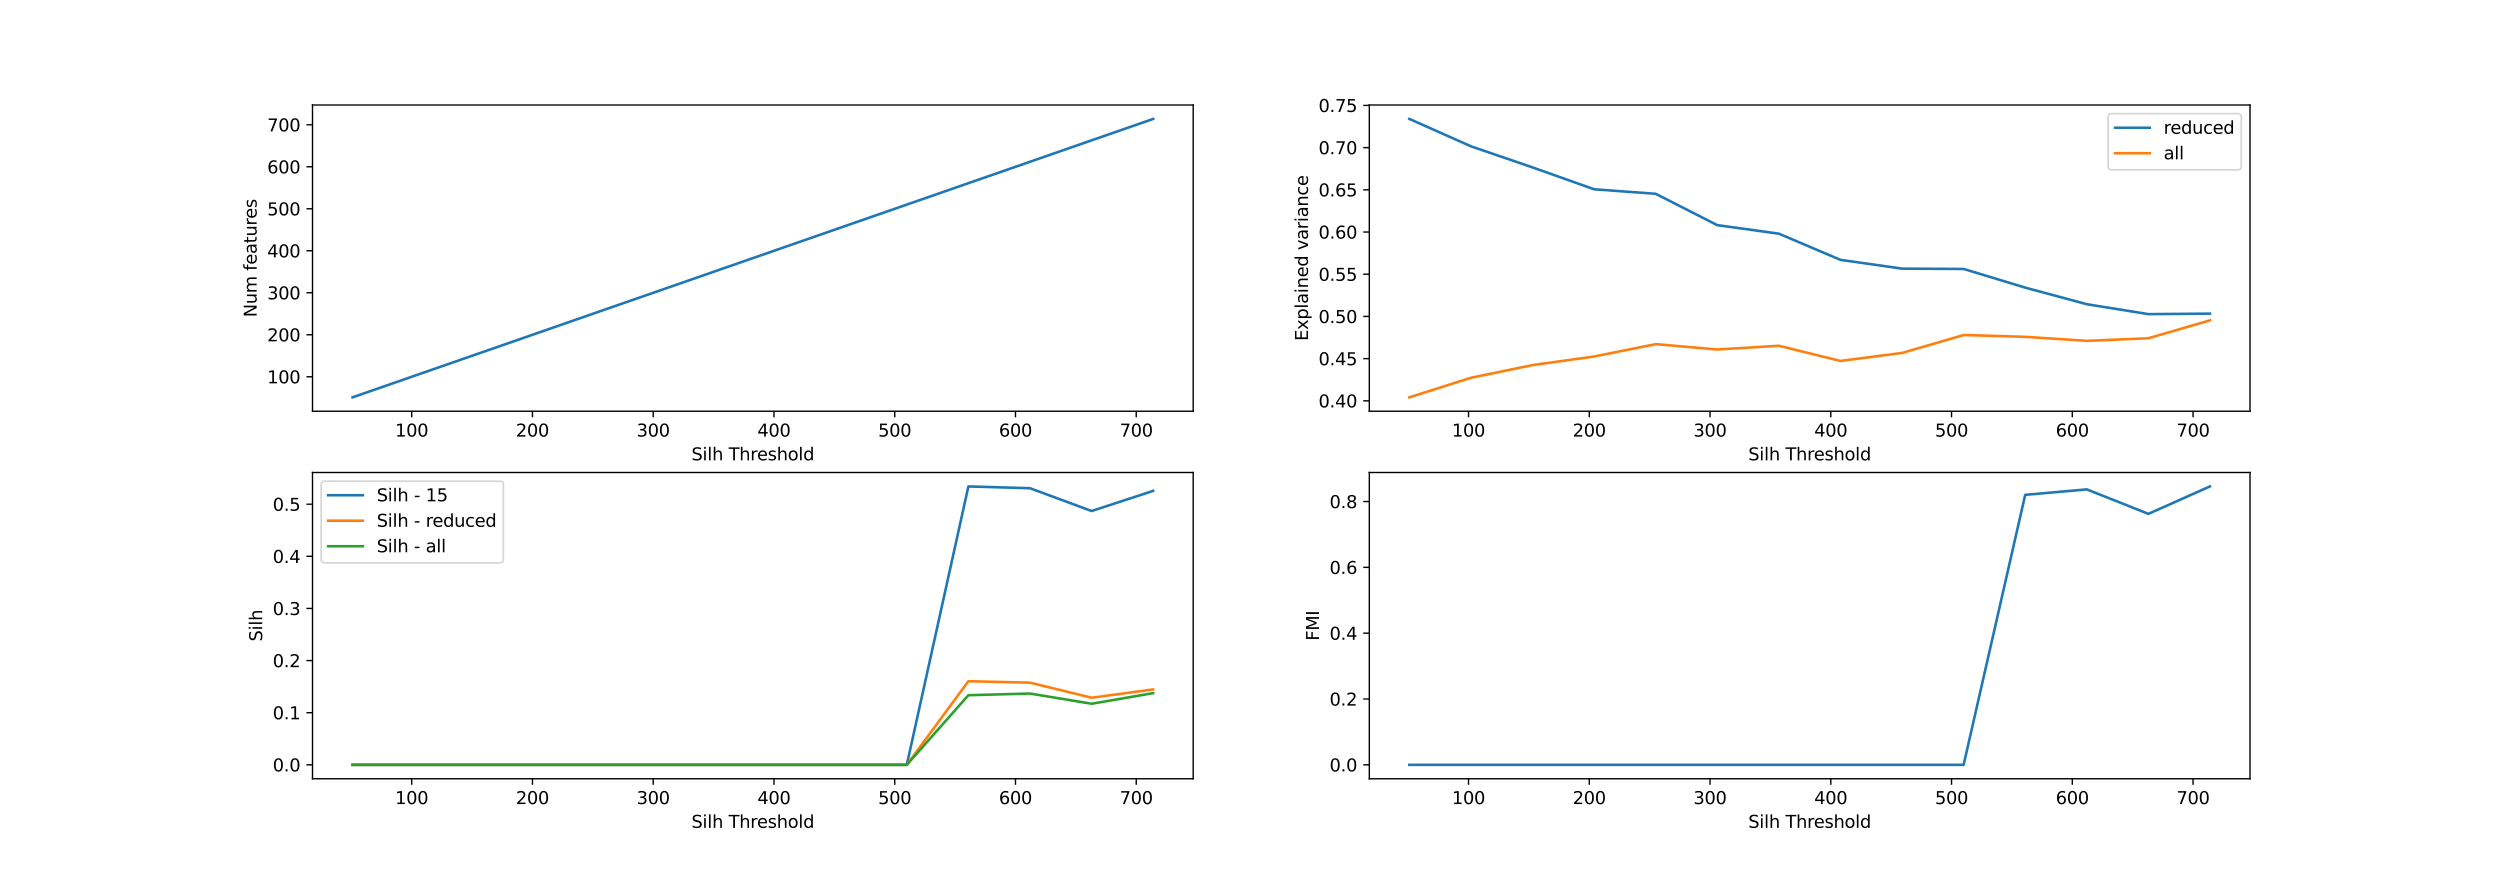 <?xml version="1.0" encoding="utf-8" standalone="no"?>
<!DOCTYPE svg PUBLIC "-//W3C//DTD SVG 1.1//EN"
  "http://www.w3.org/Graphics/SVG/1.1/DTD/svg11.dtd">
<svg xmlns:xlink="http://www.w3.org/1999/xlink" width="1440pt" height="504pt" viewBox="0 0 1440 504" xmlns="http://www.w3.org/2000/svg" version="1.1">
 <defs>
  <style type="text/css">*{stroke-linejoin: round; stroke-linecap: butt}</style>
 </defs>
 <g id="figure_1">
  <g id="patch_1">
   <path d="M 0 504 
L 1440 504 
L 1440 0 
L 0 0 
z
" style="fill: #ffffff"/>
  </g>
  <g id="axes_1">
   <g id="patch_2">
    <path d="M 180 236.88 
L 687.273 236.88 
L 687.273 60.48 
L 180 60.48 
z
" style="fill: #ffffff"/>
   </g>
   <g id="matplotlib.axis_1">
    <g id="xtick_1">
     <g id="line2d_1">
      <defs>
       <path id="m4f30f023d1" d="M 0 0 
L 0 3.5 
" style="stroke: #000000; stroke-width: 0.8"/>
      </defs>
      <g>
       <use xlink:href="#m4f30f023d1" x="237.14" y="236.88" style="stroke: #000000; stroke-width: 0.8"/>
      </g>
     </g>
     <g id="text_1">
      <!-- 100 -->
      <g transform="translate(227.597 251.478) scale(0.1 -0.1)">
       <defs>
        <path id="DejaVuSans-31" d="M 794 531 
L 1825 531 
L 1825 4091 
L 703 3866 
L 703 4441 
L 1819 4666 
L 2450 4666 
L 2450 531 
L 3481 531 
L 3481 0 
L 794 0 
L 794 531 
z
" transform="scale(0.016)"/>
        <path id="DejaVuSans-30" d="M 2034 4250 
Q 1547 4250 1301 3770 
Q 1056 3291 1056 2328 
Q 1056 1369 1301 889 
Q 1547 409 2034 409 
Q 2525 409 2770 889 
Q 3016 1369 3016 2328 
Q 3016 3291 2770 3770 
Q 2525 4250 2034 4250 
z
M 2034 4750 
Q 2819 4750 3233 4129 
Q 3647 3509 3647 2328 
Q 3647 1150 3233 529 
Q 2819 -91 2034 -91 
Q 1250 -91 836 529 
Q 422 1150 422 2328 
Q 422 3509 836 4129 
Q 1250 4750 2034 4750 
z
" transform="scale(0.016)"/>
       </defs>
       <use xlink:href="#DejaVuSans-31"/>
       <use xlink:href="#DejaVuSans-30" x="63.623"/>
       <use xlink:href="#DejaVuSans-30" x="127.246"/>
      </g>
     </g>
    </g>
    <g id="xtick_2">
     <g id="line2d_2">
      <g>
       <use xlink:href="#m4f30f023d1" x="306.696" y="236.88" style="stroke: #000000; stroke-width: 0.8"/>
      </g>
     </g>
     <g id="text_2">
      <!-- 200 -->
      <g transform="translate(297.153 251.478) scale(0.1 -0.1)">
       <defs>
        <path id="DejaVuSans-32" d="M 1228 531 
L 3431 531 
L 3431 0 
L 469 0 
L 469 531 
Q 828 903 1448 1529 
Q 2069 2156 2228 2338 
Q 2531 2678 2651 2914 
Q 2772 3150 2772 3378 
Q 2772 3750 2511 3984 
Q 2250 4219 1831 4219 
Q 1534 4219 1204 4116 
Q 875 4013 500 3803 
L 500 4441 
Q 881 4594 1212 4672 
Q 1544 4750 1819 4750 
Q 2544 4750 2975 4387 
Q 3406 4025 3406 3419 
Q 3406 3131 3298 2873 
Q 3191 2616 2906 2266 
Q 2828 2175 2409 1742 
Q 1991 1309 1228 531 
z
" transform="scale(0.016)"/>
       </defs>
       <use xlink:href="#DejaVuSans-32"/>
       <use xlink:href="#DejaVuSans-30" x="63.623"/>
       <use xlink:href="#DejaVuSans-30" x="127.246"/>
      </g>
     </g>
    </g>
    <g id="xtick_3">
     <g id="line2d_3">
      <g>
       <use xlink:href="#m4f30f023d1" x="376.253" y="236.88" style="stroke: #000000; stroke-width: 0.8"/>
      </g>
     </g>
     <g id="text_3">
      <!-- 300 -->
      <g transform="translate(366.709 251.478) scale(0.1 -0.1)">
       <defs>
        <path id="DejaVuSans-33" d="M 2597 2516 
Q 3050 2419 3304 2112 
Q 3559 1806 3559 1356 
Q 3559 666 3084 287 
Q 2609 -91 1734 -91 
Q 1441 -91 1130 -33 
Q 819 25 488 141 
L 488 750 
Q 750 597 1062 519 
Q 1375 441 1716 441 
Q 2309 441 2620 675 
Q 2931 909 2931 1356 
Q 2931 1769 2642 2001 
Q 2353 2234 1838 2234 
L 1294 2234 
L 1294 2753 
L 1863 2753 
Q 2328 2753 2575 2939 
Q 2822 3125 2822 3475 
Q 2822 3834 2567 4026 
Q 2313 4219 1838 4219 
Q 1578 4219 1281 4162 
Q 984 4106 628 3988 
L 628 4550 
Q 988 4650 1302 4700 
Q 1616 4750 1894 4750 
Q 2613 4750 3031 4423 
Q 3450 4097 3450 3541 
Q 3450 3153 3228 2886 
Q 3006 2619 2597 2516 
z
" transform="scale(0.016)"/>
       </defs>
       <use xlink:href="#DejaVuSans-33"/>
       <use xlink:href="#DejaVuSans-30" x="63.623"/>
       <use xlink:href="#DejaVuSans-30" x="127.246"/>
      </g>
     </g>
    </g>
    <g id="xtick_4">
     <g id="line2d_4">
      <g>
       <use xlink:href="#m4f30f023d1" x="445.809" y="236.88" style="stroke: #000000; stroke-width: 0.8"/>
      </g>
     </g>
     <g id="text_4">
      <!-- 400 -->
      <g transform="translate(436.265 251.478) scale(0.1 -0.1)">
       <defs>
        <path id="DejaVuSans-34" d="M 2419 4116 
L 825 1625 
L 2419 1625 
L 2419 4116 
z
M 2253 4666 
L 3047 4666 
L 3047 1625 
L 3713 1625 
L 3713 1100 
L 3047 1100 
L 3047 0 
L 2419 0 
L 2419 1100 
L 313 1100 
L 313 1709 
L 2253 4666 
z
" transform="scale(0.016)"/>
       </defs>
       <use xlink:href="#DejaVuSans-34"/>
       <use xlink:href="#DejaVuSans-30" x="63.623"/>
       <use xlink:href="#DejaVuSans-30" x="127.246"/>
      </g>
     </g>
    </g>
    <g id="xtick_5">
     <g id="line2d_5">
      <g>
       <use xlink:href="#m4f30f023d1" x="515.365" y="236.88" style="stroke: #000000; stroke-width: 0.8"/>
      </g>
     </g>
     <g id="text_5">
      <!-- 500 -->
      <g transform="translate(505.821 251.478) scale(0.1 -0.1)">
       <defs>
        <path id="DejaVuSans-35" d="M 691 4666 
L 3169 4666 
L 3169 4134 
L 1269 4134 
L 1269 2991 
Q 1406 3038 1543 3061 
Q 1681 3084 1819 3084 
Q 2600 3084 3056 2656 
Q 3513 2228 3513 1497 
Q 3513 744 3044 326 
Q 2575 -91 1722 -91 
Q 1428 -91 1123 -41 
Q 819 9 494 109 
L 494 744 
Q 775 591 1075 516 
Q 1375 441 1709 441 
Q 2250 441 2565 725 
Q 2881 1009 2881 1497 
Q 2881 1984 2565 2268 
Q 2250 2553 1709 2553 
Q 1456 2553 1204 2497 
Q 953 2441 691 2322 
L 691 4666 
z
" transform="scale(0.016)"/>
       </defs>
       <use xlink:href="#DejaVuSans-35"/>
       <use xlink:href="#DejaVuSans-30" x="63.623"/>
       <use xlink:href="#DejaVuSans-30" x="127.246"/>
      </g>
     </g>
    </g>
    <g id="xtick_6">
     <g id="line2d_6">
      <g>
       <use xlink:href="#m4f30f023d1" x="584.921" y="236.88" style="stroke: #000000; stroke-width: 0.8"/>
      </g>
     </g>
     <g id="text_6">
      <!-- 600 -->
      <g transform="translate(575.377 251.478) scale(0.1 -0.1)">
       <defs>
        <path id="DejaVuSans-36" d="M 2113 2584 
Q 1688 2584 1439 2293 
Q 1191 2003 1191 1497 
Q 1191 994 1439 701 
Q 1688 409 2113 409 
Q 2538 409 2786 701 
Q 3034 994 3034 1497 
Q 3034 2003 2786 2293 
Q 2538 2584 2113 2584 
z
M 3366 4563 
L 3366 3988 
Q 3128 4100 2886 4159 
Q 2644 4219 2406 4219 
Q 1781 4219 1451 3797 
Q 1122 3375 1075 2522 
Q 1259 2794 1537 2939 
Q 1816 3084 2150 3084 
Q 2853 3084 3261 2657 
Q 3669 2231 3669 1497 
Q 3669 778 3244 343 
Q 2819 -91 2113 -91 
Q 1303 -91 875 529 
Q 447 1150 447 2328 
Q 447 3434 972 4092 
Q 1497 4750 2381 4750 
Q 2619 4750 2861 4703 
Q 3103 4656 3366 4563 
z
" transform="scale(0.016)"/>
       </defs>
       <use xlink:href="#DejaVuSans-36"/>
       <use xlink:href="#DejaVuSans-30" x="63.623"/>
       <use xlink:href="#DejaVuSans-30" x="127.246"/>
      </g>
     </g>
    </g>
    <g id="xtick_7">
     <g id="line2d_7">
      <g>
       <use xlink:href="#m4f30f023d1" x="654.477" y="236.88" style="stroke: #000000; stroke-width: 0.8"/>
      </g>
     </g>
     <g id="text_7">
      <!-- 700 -->
      <g transform="translate(644.933 251.478) scale(0.1 -0.1)">
       <defs>
        <path id="DejaVuSans-37" d="M 525 4666 
L 3525 4666 
L 3525 4397 
L 1831 0 
L 1172 0 
L 2766 4134 
L 525 4134 
L 525 4666 
z
" transform="scale(0.016)"/>
       </defs>
       <use xlink:href="#DejaVuSans-37"/>
       <use xlink:href="#DejaVuSans-30" x="63.623"/>
       <use xlink:href="#DejaVuSans-30" x="127.246"/>
      </g>
     </g>
    </g>
    <g id="text_8">
     <!-- Silh Threshold -->
     <g transform="translate(398.288 265.157) scale(0.1 -0.1)">
      <defs>
       <path id="DejaVuSans-53" d="M 3425 4513 
L 3425 3897 
Q 3066 4069 2747 4153 
Q 2428 4238 2131 4238 
Q 1616 4238 1336 4038 
Q 1056 3838 1056 3469 
Q 1056 3159 1242 3001 
Q 1428 2844 1947 2747 
L 2328 2669 
Q 3034 2534 3370 2195 
Q 3706 1856 3706 1288 
Q 3706 609 3251 259 
Q 2797 -91 1919 -91 
Q 1588 -91 1214 -16 
Q 841 59 441 206 
L 441 856 
Q 825 641 1194 531 
Q 1563 422 1919 422 
Q 2459 422 2753 634 
Q 3047 847 3047 1241 
Q 3047 1584 2836 1778 
Q 2625 1972 2144 2069 
L 1759 2144 
Q 1053 2284 737 2584 
Q 422 2884 422 3419 
Q 422 4038 858 4394 
Q 1294 4750 2059 4750 
Q 2388 4750 2728 4690 
Q 3069 4631 3425 4513 
z
" transform="scale(0.016)"/>
       <path id="DejaVuSans-69" d="M 603 3500 
L 1178 3500 
L 1178 0 
L 603 0 
L 603 3500 
z
M 603 4863 
L 1178 4863 
L 1178 4134 
L 603 4134 
L 603 4863 
z
" transform="scale(0.016)"/>
       <path id="DejaVuSans-6c" d="M 603 4863 
L 1178 4863 
L 1178 0 
L 603 0 
L 603 4863 
z
" transform="scale(0.016)"/>
       <path id="DejaVuSans-68" d="M 3513 2113 
L 3513 0 
L 2938 0 
L 2938 2094 
Q 2938 2591 2744 2837 
Q 2550 3084 2163 3084 
Q 1697 3084 1428 2787 
Q 1159 2491 1159 1978 
L 1159 0 
L 581 0 
L 581 4863 
L 1159 4863 
L 1159 2956 
Q 1366 3272 1645 3428 
Q 1925 3584 2291 3584 
Q 2894 3584 3203 3211 
Q 3513 2838 3513 2113 
z
" transform="scale(0.016)"/>
       <path id="DejaVuSans-20" transform="scale(0.016)"/>
       <path id="DejaVuSans-54" d="M -19 4666 
L 3928 4666 
L 3928 4134 
L 2272 4134 
L 2272 0 
L 1638 0 
L 1638 4134 
L -19 4134 
L -19 4666 
z
" transform="scale(0.016)"/>
       <path id="DejaVuSans-72" d="M 2631 2963 
Q 2534 3019 2420 3045 
Q 2306 3072 2169 3072 
Q 1681 3072 1420 2755 
Q 1159 2438 1159 1844 
L 1159 0 
L 581 0 
L 581 3500 
L 1159 3500 
L 1159 2956 
Q 1341 3275 1631 3429 
Q 1922 3584 2338 3584 
Q 2397 3584 2469 3576 
Q 2541 3569 2628 3553 
L 2631 2963 
z
" transform="scale(0.016)"/>
       <path id="DejaVuSans-65" d="M 3597 1894 
L 3597 1613 
L 953 1613 
Q 991 1019 1311 708 
Q 1631 397 2203 397 
Q 2534 397 2845 478 
Q 3156 559 3463 722 
L 3463 178 
Q 3153 47 2828 -22 
Q 2503 -91 2169 -91 
Q 1331 -91 842 396 
Q 353 884 353 1716 
Q 353 2575 817 3079 
Q 1281 3584 2069 3584 
Q 2775 3584 3186 3129 
Q 3597 2675 3597 1894 
z
M 3022 2063 
Q 3016 2534 2758 2815 
Q 2500 3097 2075 3097 
Q 1594 3097 1305 2825 
Q 1016 2553 972 2059 
L 3022 2063 
z
" transform="scale(0.016)"/>
       <path id="DejaVuSans-73" d="M 2834 3397 
L 2834 2853 
Q 2591 2978 2328 3040 
Q 2066 3103 1784 3103 
Q 1356 3103 1142 2972 
Q 928 2841 928 2578 
Q 928 2378 1081 2264 
Q 1234 2150 1697 2047 
L 1894 2003 
Q 2506 1872 2764 1633 
Q 3022 1394 3022 966 
Q 3022 478 2636 193 
Q 2250 -91 1575 -91 
Q 1294 -91 989 -36 
Q 684 19 347 128 
L 347 722 
Q 666 556 975 473 
Q 1284 391 1588 391 
Q 1994 391 2212 530 
Q 2431 669 2431 922 
Q 2431 1156 2273 1281 
Q 2116 1406 1581 1522 
L 1381 1569 
Q 847 1681 609 1914 
Q 372 2147 372 2553 
Q 372 3047 722 3315 
Q 1072 3584 1716 3584 
Q 2034 3584 2315 3537 
Q 2597 3491 2834 3397 
z
" transform="scale(0.016)"/>
       <path id="DejaVuSans-6f" d="M 1959 3097 
Q 1497 3097 1228 2736 
Q 959 2375 959 1747 
Q 959 1119 1226 758 
Q 1494 397 1959 397 
Q 2419 397 2687 759 
Q 2956 1122 2956 1747 
Q 2956 2369 2687 2733 
Q 2419 3097 1959 3097 
z
M 1959 3584 
Q 2709 3584 3137 3096 
Q 3566 2609 3566 1747 
Q 3566 888 3137 398 
Q 2709 -91 1959 -91 
Q 1206 -91 779 398 
Q 353 888 353 1747 
Q 353 2609 779 3096 
Q 1206 3584 1959 3584 
z
" transform="scale(0.016)"/>
       <path id="DejaVuSans-64" d="M 2906 2969 
L 2906 4863 
L 3481 4863 
L 3481 0 
L 2906 0 
L 2906 525 
Q 2725 213 2448 61 
Q 2172 -91 1784 -91 
Q 1150 -91 751 415 
Q 353 922 353 1747 
Q 353 2572 751 3078 
Q 1150 3584 1784 3584 
Q 2172 3584 2448 3432 
Q 2725 3281 2906 2969 
z
M 947 1747 
Q 947 1113 1208 752 
Q 1469 391 1925 391 
Q 2381 391 2643 752 
Q 2906 1113 2906 1747 
Q 2906 2381 2643 2742 
Q 2381 3103 1925 3103 
Q 1469 3103 1208 2742 
Q 947 2381 947 1747 
z
" transform="scale(0.016)"/>
      </defs>
      <use xlink:href="#DejaVuSans-53"/>
      <use xlink:href="#DejaVuSans-69" x="63.477"/>
      <use xlink:href="#DejaVuSans-6c" x="91.26"/>
      <use xlink:href="#DejaVuSans-68" x="119.043"/>
      <use xlink:href="#DejaVuSans-20" x="182.422"/>
      <use xlink:href="#DejaVuSans-54" x="214.209"/>
      <use xlink:href="#DejaVuSans-68" x="275.293"/>
      <use xlink:href="#DejaVuSans-72" x="338.672"/>
      <use xlink:href="#DejaVuSans-65" x="377.535"/>
      <use xlink:href="#DejaVuSans-73" x="439.059"/>
      <use xlink:href="#DejaVuSans-68" x="491.158"/>
      <use xlink:href="#DejaVuSans-6f" x="554.537"/>
      <use xlink:href="#DejaVuSans-6c" x="615.719"/>
      <use xlink:href="#DejaVuSans-64" x="643.502"/>
     </g>
    </g>
   </g>
   <g id="matplotlib.axis_2">
    <g id="ytick_1">
     <g id="line2d_8">
      <defs>
       <path id="ma8e899a7ca" d="M 0 0 
L -3.5 0 
" style="stroke: #000000; stroke-width: 0.8"/>
      </defs>
      <g>
       <use xlink:href="#ma8e899a7ca" x="180" y="217.01" style="stroke: #000000; stroke-width: 0.8"/>
      </g>
     </g>
     <g id="text_9">
      <!-- 100 -->
      <g transform="translate(153.912 220.809) scale(0.1 -0.1)">
       <use xlink:href="#DejaVuSans-31"/>
       <use xlink:href="#DejaVuSans-30" x="63.623"/>
       <use xlink:href="#DejaVuSans-30" x="127.246"/>
      </g>
     </g>
    </g>
    <g id="ytick_2">
     <g id="line2d_9">
      <g>
       <use xlink:href="#ma8e899a7ca" x="180" y="192.822" style="stroke: #000000; stroke-width: 0.8"/>
      </g>
     </g>
     <g id="text_10">
      <!-- 200 -->
      <g transform="translate(153.912 196.622) scale(0.1 -0.1)">
       <use xlink:href="#DejaVuSans-32"/>
       <use xlink:href="#DejaVuSans-30" x="63.623"/>
       <use xlink:href="#DejaVuSans-30" x="127.246"/>
      </g>
     </g>
    </g>
    <g id="ytick_3">
     <g id="line2d_10">
      <g>
       <use xlink:href="#ma8e899a7ca" x="180" y="168.635" style="stroke: #000000; stroke-width: 0.8"/>
      </g>
     </g>
     <g id="text_11">
      <!-- 300 -->
      <g transform="translate(153.912 172.434) scale(0.1 -0.1)">
       <use xlink:href="#DejaVuSans-33"/>
       <use xlink:href="#DejaVuSans-30" x="63.623"/>
       <use xlink:href="#DejaVuSans-30" x="127.246"/>
      </g>
     </g>
    </g>
    <g id="ytick_4">
     <g id="line2d_11">
      <g>
       <use xlink:href="#ma8e899a7ca" x="180" y="144.447" style="stroke: #000000; stroke-width: 0.8"/>
      </g>
     </g>
     <g id="text_12">
      <!-- 400 -->
      <g transform="translate(153.912 148.246) scale(0.1 -0.1)">
       <use xlink:href="#DejaVuSans-34"/>
       <use xlink:href="#DejaVuSans-30" x="63.623"/>
       <use xlink:href="#DejaVuSans-30" x="127.246"/>
      </g>
     </g>
    </g>
    <g id="ytick_5">
     <g id="line2d_12">
      <g>
       <use xlink:href="#ma8e899a7ca" x="180" y="120.26" style="stroke: #000000; stroke-width: 0.8"/>
      </g>
     </g>
     <g id="text_13">
      <!-- 500 -->
      <g transform="translate(153.912 124.059) scale(0.1 -0.1)">
       <use xlink:href="#DejaVuSans-35"/>
       <use xlink:href="#DejaVuSans-30" x="63.623"/>
       <use xlink:href="#DejaVuSans-30" x="127.246"/>
      </g>
     </g>
    </g>
    <g id="ytick_6">
     <g id="line2d_13">
      <g>
       <use xlink:href="#ma8e899a7ca" x="180" y="96.072" style="stroke: #000000; stroke-width: 0.8"/>
      </g>
     </g>
     <g id="text_14">
      <!-- 600 -->
      <g transform="translate(153.912 99.871) scale(0.1 -0.1)">
       <use xlink:href="#DejaVuSans-36"/>
       <use xlink:href="#DejaVuSans-30" x="63.623"/>
       <use xlink:href="#DejaVuSans-30" x="127.246"/>
      </g>
     </g>
    </g>
    <g id="ytick_7">
     <g id="line2d_14">
      <g>
       <use xlink:href="#ma8e899a7ca" x="180" y="71.884" style="stroke: #000000; stroke-width: 0.8"/>
      </g>
     </g>
     <g id="text_15">
      <!-- 700 -->
      <g transform="translate(153.912 75.684) scale(0.1 -0.1)">
       <use xlink:href="#DejaVuSans-37"/>
       <use xlink:href="#DejaVuSans-30" x="63.623"/>
       <use xlink:href="#DejaVuSans-30" x="127.246"/>
      </g>
     </g>
    </g>
    <g id="text_16">
     <!-- Num features -->
     <g transform="translate(147.833 182.703) rotate(-90) scale(0.1 -0.1)">
      <defs>
       <path id="DejaVuSans-4e" d="M 628 4666 
L 1478 4666 
L 3547 763 
L 3547 4666 
L 4159 4666 
L 4159 0 
L 3309 0 
L 1241 3903 
L 1241 0 
L 628 0 
L 628 4666 
z
" transform="scale(0.016)"/>
       <path id="DejaVuSans-75" d="M 544 1381 
L 544 3500 
L 1119 3500 
L 1119 1403 
Q 1119 906 1312 657 
Q 1506 409 1894 409 
Q 2359 409 2629 706 
Q 2900 1003 2900 1516 
L 2900 3500 
L 3475 3500 
L 3475 0 
L 2900 0 
L 2900 538 
Q 2691 219 2414 64 
Q 2138 -91 1772 -91 
Q 1169 -91 856 284 
Q 544 659 544 1381 
z
M 1991 3584 
L 1991 3584 
z
" transform="scale(0.016)"/>
       <path id="DejaVuSans-6d" d="M 3328 2828 
Q 3544 3216 3844 3400 
Q 4144 3584 4550 3584 
Q 5097 3584 5394 3201 
Q 5691 2819 5691 2113 
L 5691 0 
L 5113 0 
L 5113 2094 
Q 5113 2597 4934 2840 
Q 4756 3084 4391 3084 
Q 3944 3084 3684 2787 
Q 3425 2491 3425 1978 
L 3425 0 
L 2847 0 
L 2847 2094 
Q 2847 2600 2669 2842 
Q 2491 3084 2119 3084 
Q 1678 3084 1418 2786 
Q 1159 2488 1159 1978 
L 1159 0 
L 581 0 
L 581 3500 
L 1159 3500 
L 1159 2956 
Q 1356 3278 1631 3431 
Q 1906 3584 2284 3584 
Q 2666 3584 2933 3390 
Q 3200 3197 3328 2828 
z
" transform="scale(0.016)"/>
       <path id="DejaVuSans-66" d="M 2375 4863 
L 2375 4384 
L 1825 4384 
Q 1516 4384 1395 4259 
Q 1275 4134 1275 3809 
L 1275 3500 
L 2222 3500 
L 2222 3053 
L 1275 3053 
L 1275 0 
L 697 0 
L 697 3053 
L 147 3053 
L 147 3500 
L 697 3500 
L 697 3744 
Q 697 4328 969 4595 
Q 1241 4863 1831 4863 
L 2375 4863 
z
" transform="scale(0.016)"/>
       <path id="DejaVuSans-61" d="M 2194 1759 
Q 1497 1759 1228 1600 
Q 959 1441 959 1056 
Q 959 750 1161 570 
Q 1363 391 1709 391 
Q 2188 391 2477 730 
Q 2766 1069 2766 1631 
L 2766 1759 
L 2194 1759 
z
M 3341 1997 
L 3341 0 
L 2766 0 
L 2766 531 
Q 2569 213 2275 61 
Q 1981 -91 1556 -91 
Q 1019 -91 701 211 
Q 384 513 384 1019 
Q 384 1609 779 1909 
Q 1175 2209 1959 2209 
L 2766 2209 
L 2766 2266 
Q 2766 2663 2505 2880 
Q 2244 3097 1772 3097 
Q 1472 3097 1187 3025 
Q 903 2953 641 2809 
L 641 3341 
Q 956 3463 1253 3523 
Q 1550 3584 1831 3584 
Q 2591 3584 2966 3190 
Q 3341 2797 3341 1997 
z
" transform="scale(0.016)"/>
       <path id="DejaVuSans-74" d="M 1172 4494 
L 1172 3500 
L 2356 3500 
L 2356 3053 
L 1172 3053 
L 1172 1153 
Q 1172 725 1289 603 
Q 1406 481 1766 481 
L 2356 481 
L 2356 0 
L 1766 0 
Q 1100 0 847 248 
Q 594 497 594 1153 
L 594 3053 
L 172 3053 
L 172 3500 
L 594 3500 
L 594 4494 
L 1172 4494 
z
" transform="scale(0.016)"/>
      </defs>
      <use xlink:href="#DejaVuSans-4e"/>
      <use xlink:href="#DejaVuSans-75" x="74.805"/>
      <use xlink:href="#DejaVuSans-6d" x="138.184"/>
      <use xlink:href="#DejaVuSans-20" x="235.596"/>
      <use xlink:href="#DejaVuSans-66" x="267.383"/>
      <use xlink:href="#DejaVuSans-65" x="302.588"/>
      <use xlink:href="#DejaVuSans-61" x="364.111"/>
      <use xlink:href="#DejaVuSans-74" x="425.391"/>
      <use xlink:href="#DejaVuSans-75" x="464.6"/>
      <use xlink:href="#DejaVuSans-72" x="527.979"/>
      <use xlink:href="#DejaVuSans-65" x="566.842"/>
      <use xlink:href="#DejaVuSans-73" x="628.365"/>
     </g>
    </g>
   </g>
   <g id="line2d_15">
    <path d="M 203.058 228.862 
L 238.531 216.526 
L 274.005 204.19 
L 309.479 191.855 
L 344.952 179.519 
L 380.426 167.183 
L 415.9 154.848 
L 451.373 142.512 
L 486.847 130.177 
L 522.32 117.841 
L 557.794 105.505 
L 593.268 93.17 
L 628.741 80.834 
L 664.215 68.498 
" clip-path="url(#p94b915d7b6)" style="fill: none; stroke: #1f77b4; stroke-width: 1.5; stroke-linecap: square"/>
   </g>
   <g id="patch_3">
    <path d="M 180 236.88 
L 180 60.48 
" style="fill: none; stroke: #000000; stroke-width: 0.8; stroke-linejoin: miter; stroke-linecap: square"/>
   </g>
   <g id="patch_4">
    <path d="M 687.273 236.88 
L 687.273 60.48 
" style="fill: none; stroke: #000000; stroke-width: 0.8; stroke-linejoin: miter; stroke-linecap: square"/>
   </g>
   <g id="patch_5">
    <path d="M 180 236.88 
L 687.273 236.88 
" style="fill: none; stroke: #000000; stroke-width: 0.8; stroke-linejoin: miter; stroke-linecap: square"/>
   </g>
   <g id="patch_6">
    <path d="M 180 60.48 
L 687.273 60.48 
" style="fill: none; stroke: #000000; stroke-width: 0.8; stroke-linejoin: miter; stroke-linecap: square"/>
   </g>
  </g>
  <g id="axes_2">
   <g id="patch_7">
    <path d="M 788.727 236.88 
L 1296 236.88 
L 1296 60.48 
L 788.727 60.48 
z
" style="fill: #ffffff"/>
   </g>
   <g id="matplotlib.axis_3">
    <g id="xtick_8">
     <g id="line2d_16">
      <g>
       <use xlink:href="#m4f30f023d1" x="845.868" y="236.88" style="stroke: #000000; stroke-width: 0.8"/>
      </g>
     </g>
     <g id="text_17">
      <!-- 100 -->
      <g transform="translate(836.324 251.478) scale(0.1 -0.1)">
       <use xlink:href="#DejaVuSans-31"/>
       <use xlink:href="#DejaVuSans-30" x="63.623"/>
       <use xlink:href="#DejaVuSans-30" x="127.246"/>
      </g>
     </g>
    </g>
    <g id="xtick_9">
     <g id="line2d_17">
      <g>
       <use xlink:href="#m4f30f023d1" x="915.424" y="236.88" style="stroke: #000000; stroke-width: 0.8"/>
      </g>
     </g>
     <g id="text_18">
      <!-- 200 -->
      <g transform="translate(905.88 251.478) scale(0.1 -0.1)">
       <use xlink:href="#DejaVuSans-32"/>
       <use xlink:href="#DejaVuSans-30" x="63.623"/>
       <use xlink:href="#DejaVuSans-30" x="127.246"/>
      </g>
     </g>
    </g>
    <g id="xtick_10">
     <g id="line2d_18">
      <g>
       <use xlink:href="#m4f30f023d1" x="984.98" y="236.88" style="stroke: #000000; stroke-width: 0.8"/>
      </g>
     </g>
     <g id="text_19">
      <!-- 300 -->
      <g transform="translate(975.436 251.478) scale(0.1 -0.1)">
       <use xlink:href="#DejaVuSans-33"/>
       <use xlink:href="#DejaVuSans-30" x="63.623"/>
       <use xlink:href="#DejaVuSans-30" x="127.246"/>
      </g>
     </g>
    </g>
    <g id="xtick_11">
     <g id="line2d_19">
      <g>
       <use xlink:href="#m4f30f023d1" x="1054.536" y="236.88" style="stroke: #000000; stroke-width: 0.8"/>
      </g>
     </g>
     <g id="text_20">
      <!-- 400 -->
      <g transform="translate(1044.992 251.478) scale(0.1 -0.1)">
       <use xlink:href="#DejaVuSans-34"/>
       <use xlink:href="#DejaVuSans-30" x="63.623"/>
       <use xlink:href="#DejaVuSans-30" x="127.246"/>
      </g>
     </g>
    </g>
    <g id="xtick_12">
     <g id="line2d_20">
      <g>
       <use xlink:href="#m4f30f023d1" x="1124.092" y="236.88" style="stroke: #000000; stroke-width: 0.8"/>
      </g>
     </g>
     <g id="text_21">
      <!-- 500 -->
      <g transform="translate(1114.548 251.478) scale(0.1 -0.1)">
       <use xlink:href="#DejaVuSans-35"/>
       <use xlink:href="#DejaVuSans-30" x="63.623"/>
       <use xlink:href="#DejaVuSans-30" x="127.246"/>
      </g>
     </g>
    </g>
    <g id="xtick_13">
     <g id="line2d_21">
      <g>
       <use xlink:href="#m4f30f023d1" x="1193.648" y="236.88" style="stroke: #000000; stroke-width: 0.8"/>
      </g>
     </g>
     <g id="text_22">
      <!-- 600 -->
      <g transform="translate(1184.104 251.478) scale(0.1 -0.1)">
       <use xlink:href="#DejaVuSans-36"/>
       <use xlink:href="#DejaVuSans-30" x="63.623"/>
       <use xlink:href="#DejaVuSans-30" x="127.246"/>
      </g>
     </g>
    </g>
    <g id="xtick_14">
     <g id="line2d_22">
      <g>
       <use xlink:href="#m4f30f023d1" x="1263.204" y="236.88" style="stroke: #000000; stroke-width: 0.8"/>
      </g>
     </g>
     <g id="text_23">
      <!-- 700 -->
      <g transform="translate(1253.661 251.478) scale(0.1 -0.1)">
       <use xlink:href="#DejaVuSans-37"/>
       <use xlink:href="#DejaVuSans-30" x="63.623"/>
       <use xlink:href="#DejaVuSans-30" x="127.246"/>
      </g>
     </g>
    </g>
    <g id="text_24">
     <!-- Silh Threshold -->
     <g transform="translate(1007.015 265.157) scale(0.1 -0.1)">
      <use xlink:href="#DejaVuSans-53"/>
      <use xlink:href="#DejaVuSans-69" x="63.477"/>
      <use xlink:href="#DejaVuSans-6c" x="91.26"/>
      <use xlink:href="#DejaVuSans-68" x="119.043"/>
      <use xlink:href="#DejaVuSans-20" x="182.422"/>
      <use xlink:href="#DejaVuSans-54" x="214.209"/>
      <use xlink:href="#DejaVuSans-68" x="275.293"/>
      <use xlink:href="#DejaVuSans-72" x="338.672"/>
      <use xlink:href="#DejaVuSans-65" x="377.535"/>
      <use xlink:href="#DejaVuSans-73" x="439.059"/>
      <use xlink:href="#DejaVuSans-68" x="491.158"/>
      <use xlink:href="#DejaVuSans-6f" x="554.537"/>
      <use xlink:href="#DejaVuSans-6c" x="615.719"/>
      <use xlink:href="#DejaVuSans-64" x="643.502"/>
     </g>
    </g>
   </g>
   <g id="matplotlib.axis_4">
    <g id="ytick_8">
     <g id="line2d_23">
      <g>
       <use xlink:href="#ma8e899a7ca" x="788.727" y="230.884" style="stroke: #000000; stroke-width: 0.8"/>
      </g>
     </g>
     <g id="text_25">
      <!-- 0.40 -->
      <g transform="translate(759.462 234.684) scale(0.1 -0.1)">
       <defs>
        <path id="DejaVuSans-2e" d="M 684 794 
L 1344 794 
L 1344 0 
L 684 0 
L 684 794 
z
" transform="scale(0.016)"/>
       </defs>
       <use xlink:href="#DejaVuSans-30"/>
       <use xlink:href="#DejaVuSans-2e" x="63.623"/>
       <use xlink:href="#DejaVuSans-34" x="95.41"/>
       <use xlink:href="#DejaVuSans-30" x="159.033"/>
      </g>
     </g>
    </g>
    <g id="ytick_9">
     <g id="line2d_24">
      <g>
       <use xlink:href="#ma8e899a7ca" x="788.727" y="206.574" style="stroke: #000000; stroke-width: 0.8"/>
      </g>
     </g>
     <g id="text_26">
      <!-- 0.45 -->
      <g transform="translate(759.462 210.373) scale(0.1 -0.1)">
       <use xlink:href="#DejaVuSans-30"/>
       <use xlink:href="#DejaVuSans-2e" x="63.623"/>
       <use xlink:href="#DejaVuSans-34" x="95.41"/>
       <use xlink:href="#DejaVuSans-35" x="159.033"/>
      </g>
     </g>
    </g>
    <g id="ytick_10">
     <g id="line2d_25">
      <g>
       <use xlink:href="#ma8e899a7ca" x="788.727" y="182.263" style="stroke: #000000; stroke-width: 0.8"/>
      </g>
     </g>
     <g id="text_27">
      <!-- 0.50 -->
      <g transform="translate(759.462 186.063) scale(0.1 -0.1)">
       <use xlink:href="#DejaVuSans-30"/>
       <use xlink:href="#DejaVuSans-2e" x="63.623"/>
       <use xlink:href="#DejaVuSans-35" x="95.41"/>
       <use xlink:href="#DejaVuSans-30" x="159.033"/>
      </g>
     </g>
    </g>
    <g id="ytick_11">
     <g id="line2d_26">
      <g>
       <use xlink:href="#ma8e899a7ca" x="788.727" y="157.953" style="stroke: #000000; stroke-width: 0.8"/>
      </g>
     </g>
     <g id="text_28">
      <!-- 0.55 -->
      <g transform="translate(759.462 161.752) scale(0.1 -0.1)">
       <use xlink:href="#DejaVuSans-30"/>
       <use xlink:href="#DejaVuSans-2e" x="63.623"/>
       <use xlink:href="#DejaVuSans-35" x="95.41"/>
       <use xlink:href="#DejaVuSans-35" x="159.033"/>
      </g>
     </g>
    </g>
    <g id="ytick_12">
     <g id="line2d_27">
      <g>
       <use xlink:href="#ma8e899a7ca" x="788.727" y="133.642" style="stroke: #000000; stroke-width: 0.8"/>
      </g>
     </g>
     <g id="text_29">
      <!-- 0.60 -->
      <g transform="translate(759.462 137.442) scale(0.1 -0.1)">
       <use xlink:href="#DejaVuSans-30"/>
       <use xlink:href="#DejaVuSans-2e" x="63.623"/>
       <use xlink:href="#DejaVuSans-36" x="95.41"/>
       <use xlink:href="#DejaVuSans-30" x="159.033"/>
      </g>
     </g>
    </g>
    <g id="ytick_13">
     <g id="line2d_28">
      <g>
       <use xlink:href="#ma8e899a7ca" x="788.727" y="109.332" style="stroke: #000000; stroke-width: 0.8"/>
      </g>
     </g>
     <g id="text_30">
      <!-- 0.65 -->
      <g transform="translate(759.462 113.131) scale(0.1 -0.1)">
       <use xlink:href="#DejaVuSans-30"/>
       <use xlink:href="#DejaVuSans-2e" x="63.623"/>
       <use xlink:href="#DejaVuSans-36" x="95.41"/>
       <use xlink:href="#DejaVuSans-35" x="159.033"/>
      </g>
     </g>
    </g>
    <g id="ytick_14">
     <g id="line2d_29">
      <g>
       <use xlink:href="#ma8e899a7ca" x="788.727" y="85.021" style="stroke: #000000; stroke-width: 0.8"/>
      </g>
     </g>
     <g id="text_31">
      <!-- 0.70 -->
      <g transform="translate(759.462 88.821) scale(0.1 -0.1)">
       <use xlink:href="#DejaVuSans-30"/>
       <use xlink:href="#DejaVuSans-2e" x="63.623"/>
       <use xlink:href="#DejaVuSans-37" x="95.41"/>
       <use xlink:href="#DejaVuSans-30" x="159.033"/>
      </g>
     </g>
    </g>
    <g id="ytick_15">
     <g id="line2d_30">
      <g>
       <use xlink:href="#ma8e899a7ca" x="788.727" y="60.711" style="stroke: #000000; stroke-width: 0.8"/>
      </g>
     </g>
     <g id="text_32">
      <!-- 0.75 -->
      <g transform="translate(759.462 64.51) scale(0.1 -0.1)">
       <use xlink:href="#DejaVuSans-30"/>
       <use xlink:href="#DejaVuSans-2e" x="63.623"/>
       <use xlink:href="#DejaVuSans-37" x="95.41"/>
       <use xlink:href="#DejaVuSans-35" x="159.033"/>
      </g>
     </g>
    </g>
    <g id="text_33">
     <!-- Explained variance -->
     <g transform="translate(753.382 196.35) rotate(-90) scale(0.1 -0.1)">
      <defs>
       <path id="DejaVuSans-45" d="M 628 4666 
L 3578 4666 
L 3578 4134 
L 1259 4134 
L 1259 2753 
L 3481 2753 
L 3481 2222 
L 1259 2222 
L 1259 531 
L 3634 531 
L 3634 0 
L 628 0 
L 628 4666 
z
" transform="scale(0.016)"/>
       <path id="DejaVuSans-78" d="M 3513 3500 
L 2247 1797 
L 3578 0 
L 2900 0 
L 1881 1375 
L 863 0 
L 184 0 
L 1544 1831 
L 300 3500 
L 978 3500 
L 1906 2253 
L 2834 3500 
L 3513 3500 
z
" transform="scale(0.016)"/>
       <path id="DejaVuSans-70" d="M 1159 525 
L 1159 -1331 
L 581 -1331 
L 581 3500 
L 1159 3500 
L 1159 2969 
Q 1341 3281 1617 3432 
Q 1894 3584 2278 3584 
Q 2916 3584 3314 3078 
Q 3713 2572 3713 1747 
Q 3713 922 3314 415 
Q 2916 -91 2278 -91 
Q 1894 -91 1617 61 
Q 1341 213 1159 525 
z
M 3116 1747 
Q 3116 2381 2855 2742 
Q 2594 3103 2138 3103 
Q 1681 3103 1420 2742 
Q 1159 2381 1159 1747 
Q 1159 1113 1420 752 
Q 1681 391 2138 391 
Q 2594 391 2855 752 
Q 3116 1113 3116 1747 
z
" transform="scale(0.016)"/>
       <path id="DejaVuSans-6e" d="M 3513 2113 
L 3513 0 
L 2938 0 
L 2938 2094 
Q 2938 2591 2744 2837 
Q 2550 3084 2163 3084 
Q 1697 3084 1428 2787 
Q 1159 2491 1159 1978 
L 1159 0 
L 581 0 
L 581 3500 
L 1159 3500 
L 1159 2956 
Q 1366 3272 1645 3428 
Q 1925 3584 2291 3584 
Q 2894 3584 3203 3211 
Q 3513 2838 3513 2113 
z
" transform="scale(0.016)"/>
       <path id="DejaVuSans-76" d="M 191 3500 
L 800 3500 
L 1894 563 
L 2988 3500 
L 3597 3500 
L 2284 0 
L 1503 0 
L 191 3500 
z
" transform="scale(0.016)"/>
       <path id="DejaVuSans-63" d="M 3122 3366 
L 3122 2828 
Q 2878 2963 2633 3030 
Q 2388 3097 2138 3097 
Q 1578 3097 1268 2742 
Q 959 2388 959 1747 
Q 959 1106 1268 751 
Q 1578 397 2138 397 
Q 2388 397 2633 464 
Q 2878 531 3122 666 
L 3122 134 
Q 2881 22 2623 -34 
Q 2366 -91 2075 -91 
Q 1284 -91 818 406 
Q 353 903 353 1747 
Q 353 2603 823 3093 
Q 1294 3584 2113 3584 
Q 2378 3584 2631 3529 
Q 2884 3475 3122 3366 
z
" transform="scale(0.016)"/>
      </defs>
      <use xlink:href="#DejaVuSans-45"/>
      <use xlink:href="#DejaVuSans-78" x="63.184"/>
      <use xlink:href="#DejaVuSans-70" x="122.363"/>
      <use xlink:href="#DejaVuSans-6c" x="185.84"/>
      <use xlink:href="#DejaVuSans-61" x="213.623"/>
      <use xlink:href="#DejaVuSans-69" x="274.902"/>
      <use xlink:href="#DejaVuSans-6e" x="302.686"/>
      <use xlink:href="#DejaVuSans-65" x="366.064"/>
      <use xlink:href="#DejaVuSans-64" x="427.588"/>
      <use xlink:href="#DejaVuSans-20" x="491.064"/>
      <use xlink:href="#DejaVuSans-76" x="522.852"/>
      <use xlink:href="#DejaVuSans-61" x="582.031"/>
      <use xlink:href="#DejaVuSans-72" x="643.311"/>
      <use xlink:href="#DejaVuSans-69" x="684.424"/>
      <use xlink:href="#DejaVuSans-61" x="712.207"/>
      <use xlink:href="#DejaVuSans-6e" x="773.486"/>
      <use xlink:href="#DejaVuSans-63" x="836.865"/>
      <use xlink:href="#DejaVuSans-65" x="891.846"/>
     </g>
    </g>
   </g>
   <g id="line2d_31">
    <path d="M 811.785 68.498 
L 847.259 84.278 
L 882.732 96.428 
L 918.206 109.025 
L 953.68 111.636 
L 989.153 129.691 
L 1024.627 134.601 
L 1060.1 149.685 
L 1095.574 154.73 
L 1131.048 154.924 
L 1166.521 165.675 
L 1201.995 175.229 
L 1237.469 180.943 
L 1272.942 180.653 
" clip-path="url(#p9c981a5bb2)" style="fill: none; stroke: #1f77b4; stroke-width: 1.5; stroke-linecap: square"/>
   </g>
   <g id="line2d_32">
    <path d="M 811.785 228.862 
L 847.259 217.592 
L 882.732 210.292 
L 918.206 205.351 
L 953.68 198.223 
L 989.153 201.317 
L 1024.627 199.161 
L 1060.1 207.903 
L 1095.574 203.299 
L 1131.048 192.974 
L 1166.521 194.014 
L 1201.995 196.338 
L 1237.469 194.831 
L 1272.942 184.504 
" clip-path="url(#p9c981a5bb2)" style="fill: none; stroke: #ff7f0e; stroke-width: 1.5; stroke-linecap: square"/>
   </g>
   <g id="patch_8">
    <path d="M 788.727 236.88 
L 788.727 60.48 
" style="fill: none; stroke: #000000; stroke-width: 0.8; stroke-linejoin: miter; stroke-linecap: square"/>
   </g>
   <g id="patch_9">
    <path d="M 1296 236.88 
L 1296 60.48 
" style="fill: none; stroke: #000000; stroke-width: 0.8; stroke-linejoin: miter; stroke-linecap: square"/>
   </g>
   <g id="patch_10">
    <path d="M 788.727 236.88 
L 1296 236.88 
" style="fill: none; stroke: #000000; stroke-width: 0.8; stroke-linejoin: miter; stroke-linecap: square"/>
   </g>
   <g id="patch_11">
    <path d="M 788.727 60.48 
L 1296 60.48 
" style="fill: none; stroke: #000000; stroke-width: 0.8; stroke-linejoin: miter; stroke-linecap: square"/>
   </g>
   <g id="legend_1">
    <g id="patch_12">
     <path d="M 1216.275 97.836 
L 1289 97.836 
Q 1291 97.836 1291 95.836 
L 1291 67.48 
Q 1291 65.48 1289 65.48 
L 1216.275 65.48 
Q 1214.275 65.48 1214.275 67.48 
L 1214.275 95.836 
Q 1214.275 97.836 1216.275 97.836 
z
" style="fill: #ffffff; opacity: 0.8; stroke: #cccccc; stroke-linejoin: miter"/>
    </g>
    <g id="line2d_33">
     <path d="M 1218.275 73.578 
L 1228.275 73.578 
L 1238.275 73.578 
" style="fill: none; stroke: #1f77b4; stroke-width: 1.5; stroke-linecap: square"/>
    </g>
    <g id="text_34">
     <!-- reduced -->
     <g transform="translate(1246.275 77.078) scale(0.1 -0.1)">
      <use xlink:href="#DejaVuSans-72"/>
      <use xlink:href="#DejaVuSans-65" x="38.863"/>
      <use xlink:href="#DejaVuSans-64" x="100.387"/>
      <use xlink:href="#DejaVuSans-75" x="163.863"/>
      <use xlink:href="#DejaVuSans-63" x="227.242"/>
      <use xlink:href="#DejaVuSans-65" x="282.223"/>
      <use xlink:href="#DejaVuSans-64" x="343.746"/>
     </g>
    </g>
    <g id="line2d_34">
     <path d="M 1218.275 88.257 
L 1228.275 88.257 
L 1238.275 88.257 
" style="fill: none; stroke: #ff7f0e; stroke-width: 1.5; stroke-linecap: square"/>
    </g>
    <g id="text_35">
     <!-- all -->
     <g transform="translate(1246.275 91.757) scale(0.1 -0.1)">
      <use xlink:href="#DejaVuSans-61"/>
      <use xlink:href="#DejaVuSans-6c" x="61.279"/>
      <use xlink:href="#DejaVuSans-6c" x="89.062"/>
     </g>
    </g>
   </g>
  </g>
  <g id="axes_3">
   <g id="patch_13">
    <path d="M 180 448.56 
L 687.273 448.56 
L 687.273 272.16 
L 180 272.16 
z
" style="fill: #ffffff"/>
   </g>
   <g id="matplotlib.axis_5">
    <g id="xtick_15">
     <g id="line2d_35">
      <g>
       <use xlink:href="#m4f30f023d1" x="237.14" y="448.56" style="stroke: #000000; stroke-width: 0.8"/>
      </g>
     </g>
     <g id="text_36">
      <!-- 100 -->
      <g transform="translate(227.597 463.158) scale(0.1 -0.1)">
       <use xlink:href="#DejaVuSans-31"/>
       <use xlink:href="#DejaVuSans-30" x="63.623"/>
       <use xlink:href="#DejaVuSans-30" x="127.246"/>
      </g>
     </g>
    </g>
    <g id="xtick_16">
     <g id="line2d_36">
      <g>
       <use xlink:href="#m4f30f023d1" x="306.696" y="448.56" style="stroke: #000000; stroke-width: 0.8"/>
      </g>
     </g>
     <g id="text_37">
      <!-- 200 -->
      <g transform="translate(297.153 463.158) scale(0.1 -0.1)">
       <use xlink:href="#DejaVuSans-32"/>
       <use xlink:href="#DejaVuSans-30" x="63.623"/>
       <use xlink:href="#DejaVuSans-30" x="127.246"/>
      </g>
     </g>
    </g>
    <g id="xtick_17">
     <g id="line2d_37">
      <g>
       <use xlink:href="#m4f30f023d1" x="376.253" y="448.56" style="stroke: #000000; stroke-width: 0.8"/>
      </g>
     </g>
     <g id="text_38">
      <!-- 300 -->
      <g transform="translate(366.709 463.158) scale(0.1 -0.1)">
       <use xlink:href="#DejaVuSans-33"/>
       <use xlink:href="#DejaVuSans-30" x="63.623"/>
       <use xlink:href="#DejaVuSans-30" x="127.246"/>
      </g>
     </g>
    </g>
    <g id="xtick_18">
     <g id="line2d_38">
      <g>
       <use xlink:href="#m4f30f023d1" x="445.809" y="448.56" style="stroke: #000000; stroke-width: 0.8"/>
      </g>
     </g>
     <g id="text_39">
      <!-- 400 -->
      <g transform="translate(436.265 463.158) scale(0.1 -0.1)">
       <use xlink:href="#DejaVuSans-34"/>
       <use xlink:href="#DejaVuSans-30" x="63.623"/>
       <use xlink:href="#DejaVuSans-30" x="127.246"/>
      </g>
     </g>
    </g>
    <g id="xtick_19">
     <g id="line2d_39">
      <g>
       <use xlink:href="#m4f30f023d1" x="515.365" y="448.56" style="stroke: #000000; stroke-width: 0.8"/>
      </g>
     </g>
     <g id="text_40">
      <!-- 500 -->
      <g transform="translate(505.821 463.158) scale(0.1 -0.1)">
       <use xlink:href="#DejaVuSans-35"/>
       <use xlink:href="#DejaVuSans-30" x="63.623"/>
       <use xlink:href="#DejaVuSans-30" x="127.246"/>
      </g>
     </g>
    </g>
    <g id="xtick_20">
     <g id="line2d_40">
      <g>
       <use xlink:href="#m4f30f023d1" x="584.921" y="448.56" style="stroke: #000000; stroke-width: 0.8"/>
      </g>
     </g>
     <g id="text_41">
      <!-- 600 -->
      <g transform="translate(575.377 463.158) scale(0.1 -0.1)">
       <use xlink:href="#DejaVuSans-36"/>
       <use xlink:href="#DejaVuSans-30" x="63.623"/>
       <use xlink:href="#DejaVuSans-30" x="127.246"/>
      </g>
     </g>
    </g>
    <g id="xtick_21">
     <g id="line2d_41">
      <g>
       <use xlink:href="#m4f30f023d1" x="654.477" y="448.56" style="stroke: #000000; stroke-width: 0.8"/>
      </g>
     </g>
     <g id="text_42">
      <!-- 700 -->
      <g transform="translate(644.933 463.158) scale(0.1 -0.1)">
       <use xlink:href="#DejaVuSans-37"/>
       <use xlink:href="#DejaVuSans-30" x="63.623"/>
       <use xlink:href="#DejaVuSans-30" x="127.246"/>
      </g>
     </g>
    </g>
    <g id="text_43">
     <!-- Silh Threshold -->
     <g transform="translate(398.288 476.837) scale(0.1 -0.1)">
      <use xlink:href="#DejaVuSans-53"/>
      <use xlink:href="#DejaVuSans-69" x="63.477"/>
      <use xlink:href="#DejaVuSans-6c" x="91.26"/>
      <use xlink:href="#DejaVuSans-68" x="119.043"/>
      <use xlink:href="#DejaVuSans-20" x="182.422"/>
      <use xlink:href="#DejaVuSans-54" x="214.209"/>
      <use xlink:href="#DejaVuSans-68" x="275.293"/>
      <use xlink:href="#DejaVuSans-72" x="338.672"/>
      <use xlink:href="#DejaVuSans-65" x="377.535"/>
      <use xlink:href="#DejaVuSans-73" x="439.059"/>
      <use xlink:href="#DejaVuSans-68" x="491.158"/>
      <use xlink:href="#DejaVuSans-6f" x="554.537"/>
      <use xlink:href="#DejaVuSans-6c" x="615.719"/>
      <use xlink:href="#DejaVuSans-64" x="643.502"/>
     </g>
    </g>
   </g>
   <g id="matplotlib.axis_6">
    <g id="ytick_16">
     <g id="line2d_42">
      <g>
       <use xlink:href="#ma8e899a7ca" x="180" y="440.542" style="stroke: #000000; stroke-width: 0.8"/>
      </g>
     </g>
     <g id="text_44">
      <!-- 0.0 -->
      <g transform="translate(157.097 444.341) scale(0.1 -0.1)">
       <use xlink:href="#DejaVuSans-30"/>
       <use xlink:href="#DejaVuSans-2e" x="63.623"/>
       <use xlink:href="#DejaVuSans-30" x="95.41"/>
      </g>
     </g>
    </g>
    <g id="ytick_17">
     <g id="line2d_43">
      <g>
       <use xlink:href="#ma8e899a7ca" x="180" y="410.518" style="stroke: #000000; stroke-width: 0.8"/>
      </g>
     </g>
     <g id="text_45">
      <!-- 0.1 -->
      <g transform="translate(157.097 414.317) scale(0.1 -0.1)">
       <use xlink:href="#DejaVuSans-30"/>
       <use xlink:href="#DejaVuSans-2e" x="63.623"/>
       <use xlink:href="#DejaVuSans-31" x="95.41"/>
      </g>
     </g>
    </g>
    <g id="ytick_18">
     <g id="line2d_44">
      <g>
       <use xlink:href="#ma8e899a7ca" x="180" y="380.494" style="stroke: #000000; stroke-width: 0.8"/>
      </g>
     </g>
     <g id="text_46">
      <!-- 0.2 -->
      <g transform="translate(157.097 384.293) scale(0.1 -0.1)">
       <use xlink:href="#DejaVuSans-30"/>
       <use xlink:href="#DejaVuSans-2e" x="63.623"/>
       <use xlink:href="#DejaVuSans-32" x="95.41"/>
      </g>
     </g>
    </g>
    <g id="ytick_19">
     <g id="line2d_45">
      <g>
       <use xlink:href="#ma8e899a7ca" x="180" y="350.47" style="stroke: #000000; stroke-width: 0.8"/>
      </g>
     </g>
     <g id="text_47">
      <!-- 0.3 -->
      <g transform="translate(157.097 354.269) scale(0.1 -0.1)">
       <use xlink:href="#DejaVuSans-30"/>
       <use xlink:href="#DejaVuSans-2e" x="63.623"/>
       <use xlink:href="#DejaVuSans-33" x="95.41"/>
      </g>
     </g>
    </g>
    <g id="ytick_20">
     <g id="line2d_46">
      <g>
       <use xlink:href="#ma8e899a7ca" x="180" y="320.445" style="stroke: #000000; stroke-width: 0.8"/>
      </g>
     </g>
     <g id="text_48">
      <!-- 0.4 -->
      <g transform="translate(157.097 324.245) scale(0.1 -0.1)">
       <use xlink:href="#DejaVuSans-30"/>
       <use xlink:href="#DejaVuSans-2e" x="63.623"/>
       <use xlink:href="#DejaVuSans-34" x="95.41"/>
      </g>
     </g>
    </g>
    <g id="ytick_21">
     <g id="line2d_47">
      <g>
       <use xlink:href="#ma8e899a7ca" x="180" y="290.421" style="stroke: #000000; stroke-width: 0.8"/>
      </g>
     </g>
     <g id="text_49">
      <!-- 0.5 -->
      <g transform="translate(157.097 294.221) scale(0.1 -0.1)">
       <use xlink:href="#DejaVuSans-30"/>
       <use xlink:href="#DejaVuSans-2e" x="63.623"/>
       <use xlink:href="#DejaVuSans-35" x="95.41"/>
      </g>
     </g>
    </g>
    <g id="text_50">
     <!-- Silh -->
     <g transform="translate(151.017 369.481) rotate(-90) scale(0.1 -0.1)">
      <use xlink:href="#DejaVuSans-53"/>
      <use xlink:href="#DejaVuSans-69" x="63.477"/>
      <use xlink:href="#DejaVuSans-6c" x="91.26"/>
      <use xlink:href="#DejaVuSans-68" x="119.043"/>
     </g>
    </g>
   </g>
   <g id="line2d_48">
    <path d="M 203.058 440.542 
L 238.531 440.542 
L 274.005 440.542 
L 309.479 440.542 
L 344.952 440.542 
L 380.426 440.542 
L 415.9 440.542 
L 451.373 440.542 
L 486.847 440.542 
L 522.32 440.542 
L 557.794 280.178 
L 593.268 281.214 
L 628.741 294.345 
L 664.215 282.733 
" clip-path="url(#p7db2d29f78)" style="fill: none; stroke: #1f77b4; stroke-width: 1.5; stroke-linecap: square"/>
   </g>
   <g id="line2d_49">
    <path d="M 203.058 440.542 
L 238.531 440.542 
L 274.005 440.542 
L 309.479 440.542 
L 344.952 440.542 
L 380.426 440.542 
L 415.9 440.542 
L 451.373 440.542 
L 486.847 440.542 
L 522.32 440.542 
L 557.794 392.38 
L 593.268 393.21 
L 628.741 401.887 
L 664.215 397.11 
" clip-path="url(#p7db2d29f78)" style="fill: none; stroke: #ff7f0e; stroke-width: 1.5; stroke-linecap: square"/>
   </g>
   <g id="line2d_50">
    <path d="M 203.058 440.542 
L 238.531 440.542 
L 274.005 440.542 
L 309.479 440.542 
L 344.952 440.542 
L 380.426 440.542 
L 415.9 440.542 
L 451.373 440.542 
L 486.847 440.542 
L 522.32 440.542 
L 557.794 400.436 
L 593.268 399.482 
L 628.741 405.353 
L 664.215 399.246 
" clip-path="url(#p7db2d29f78)" style="fill: none; stroke: #2ca02c; stroke-width: 1.5; stroke-linecap: square"/>
   </g>
   <g id="patch_14">
    <path d="M 180 448.56 
L 180 272.16 
" style="fill: none; stroke: #000000; stroke-width: 0.8; stroke-linejoin: miter; stroke-linecap: square"/>
   </g>
   <g id="patch_15">
    <path d="M 687.273 448.56 
L 687.273 272.16 
" style="fill: none; stroke: #000000; stroke-width: 0.8; stroke-linejoin: miter; stroke-linecap: square"/>
   </g>
   <g id="patch_16">
    <path d="M 180 448.56 
L 687.273 448.56 
" style="fill: none; stroke: #000000; stroke-width: 0.8; stroke-linejoin: miter; stroke-linecap: square"/>
   </g>
   <g id="patch_17">
    <path d="M 180 272.16 
L 687.273 272.16 
" style="fill: none; stroke: #000000; stroke-width: 0.8; stroke-linejoin: miter; stroke-linecap: square"/>
   </g>
   <g id="legend_2">
    <g id="patch_18">
     <path d="M 187 324.194 
L 287.931 324.194 
Q 289.931 324.194 289.931 322.194 
L 289.931 279.16 
Q 289.931 277.16 287.931 277.16 
L 187 277.16 
Q 185 277.16 185 279.16 
L 185 322.194 
Q 185 324.194 187 324.194 
z
" style="fill: #ffffff; opacity: 0.8; stroke: #cccccc; stroke-linejoin: miter"/>
    </g>
    <g id="line2d_51">
     <path d="M 189 285.258 
L 199 285.258 
L 209 285.258 
" style="fill: none; stroke: #1f77b4; stroke-width: 1.5; stroke-linecap: square"/>
    </g>
    <g id="text_51">
     <!-- Silh - 15 -->
     <g transform="translate(217 288.758) scale(0.1 -0.1)">
      <defs>
       <path id="DejaVuSans-2d" d="M 313 2009 
L 1997 2009 
L 1997 1497 
L 313 1497 
L 313 2009 
z
" transform="scale(0.016)"/>
      </defs>
      <use xlink:href="#DejaVuSans-53"/>
      <use xlink:href="#DejaVuSans-69" x="63.477"/>
      <use xlink:href="#DejaVuSans-6c" x="91.26"/>
      <use xlink:href="#DejaVuSans-68" x="119.043"/>
      <use xlink:href="#DejaVuSans-20" x="182.422"/>
      <use xlink:href="#DejaVuSans-2d" x="214.209"/>
      <use xlink:href="#DejaVuSans-20" x="250.293"/>
      <use xlink:href="#DejaVuSans-31" x="282.08"/>
      <use xlink:href="#DejaVuSans-35" x="345.703"/>
     </g>
    </g>
    <g id="line2d_52">
     <path d="M 189 299.937 
L 199 299.937 
L 209 299.937 
" style="fill: none; stroke: #ff7f0e; stroke-width: 1.5; stroke-linecap: square"/>
    </g>
    <g id="text_52">
     <!-- Silh - reduced -->
     <g transform="translate(217 303.437) scale(0.1 -0.1)">
      <use xlink:href="#DejaVuSans-53"/>
      <use xlink:href="#DejaVuSans-69" x="63.477"/>
      <use xlink:href="#DejaVuSans-6c" x="91.26"/>
      <use xlink:href="#DejaVuSans-68" x="119.043"/>
      <use xlink:href="#DejaVuSans-20" x="182.422"/>
      <use xlink:href="#DejaVuSans-2d" x="214.209"/>
      <use xlink:href="#DejaVuSans-20" x="250.293"/>
      <use xlink:href="#DejaVuSans-72" x="282.08"/>
      <use xlink:href="#DejaVuSans-65" x="320.943"/>
      <use xlink:href="#DejaVuSans-64" x="382.467"/>
      <use xlink:href="#DejaVuSans-75" x="445.943"/>
      <use xlink:href="#DejaVuSans-63" x="509.322"/>
      <use xlink:href="#DejaVuSans-65" x="564.303"/>
      <use xlink:href="#DejaVuSans-64" x="625.826"/>
     </g>
    </g>
    <g id="line2d_53">
     <path d="M 189 314.615 
L 199 314.615 
L 209 314.615 
" style="fill: none; stroke: #2ca02c; stroke-width: 1.5; stroke-linecap: square"/>
    </g>
    <g id="text_53">
     <!-- Silh - all -->
     <g transform="translate(217 318.115) scale(0.1 -0.1)">
      <use xlink:href="#DejaVuSans-53"/>
      <use xlink:href="#DejaVuSans-69" x="63.477"/>
      <use xlink:href="#DejaVuSans-6c" x="91.26"/>
      <use xlink:href="#DejaVuSans-68" x="119.043"/>
      <use xlink:href="#DejaVuSans-20" x="182.422"/>
      <use xlink:href="#DejaVuSans-2d" x="214.209"/>
      <use xlink:href="#DejaVuSans-20" x="250.293"/>
      <use xlink:href="#DejaVuSans-61" x="282.08"/>
      <use xlink:href="#DejaVuSans-6c" x="343.359"/>
      <use xlink:href="#DejaVuSans-6c" x="371.143"/>
     </g>
    </g>
   </g>
  </g>
  <g id="axes_4">
   <g id="patch_19">
    <path d="M 788.727 448.56 
L 1296 448.56 
L 1296 272.16 
L 788.727 272.16 
z
" style="fill: #ffffff"/>
   </g>
   <g id="matplotlib.axis_7">
    <g id="xtick_22">
     <g id="line2d_54">
      <g>
       <use xlink:href="#m4f30f023d1" x="845.868" y="448.56" style="stroke: #000000; stroke-width: 0.8"/>
      </g>
     </g>
     <g id="text_54">
      <!-- 100 -->
      <g transform="translate(836.324 463.158) scale(0.1 -0.1)">
       <use xlink:href="#DejaVuSans-31"/>
       <use xlink:href="#DejaVuSans-30" x="63.623"/>
       <use xlink:href="#DejaVuSans-30" x="127.246"/>
      </g>
     </g>
    </g>
    <g id="xtick_23">
     <g id="line2d_55">
      <g>
       <use xlink:href="#m4f30f023d1" x="915.424" y="448.56" style="stroke: #000000; stroke-width: 0.8"/>
      </g>
     </g>
     <g id="text_55">
      <!-- 200 -->
      <g transform="translate(905.88 463.158) scale(0.1 -0.1)">
       <use xlink:href="#DejaVuSans-32"/>
       <use xlink:href="#DejaVuSans-30" x="63.623"/>
       <use xlink:href="#DejaVuSans-30" x="127.246"/>
      </g>
     </g>
    </g>
    <g id="xtick_24">
     <g id="line2d_56">
      <g>
       <use xlink:href="#m4f30f023d1" x="984.98" y="448.56" style="stroke: #000000; stroke-width: 0.8"/>
      </g>
     </g>
     <g id="text_56">
      <!-- 300 -->
      <g transform="translate(975.436 463.158) scale(0.1 -0.1)">
       <use xlink:href="#DejaVuSans-33"/>
       <use xlink:href="#DejaVuSans-30" x="63.623"/>
       <use xlink:href="#DejaVuSans-30" x="127.246"/>
      </g>
     </g>
    </g>
    <g id="xtick_25">
     <g id="line2d_57">
      <g>
       <use xlink:href="#m4f30f023d1" x="1054.536" y="448.56" style="stroke: #000000; stroke-width: 0.8"/>
      </g>
     </g>
     <g id="text_57">
      <!-- 400 -->
      <g transform="translate(1044.992 463.158) scale(0.1 -0.1)">
       <use xlink:href="#DejaVuSans-34"/>
       <use xlink:href="#DejaVuSans-30" x="63.623"/>
       <use xlink:href="#DejaVuSans-30" x="127.246"/>
      </g>
     </g>
    </g>
    <g id="xtick_26">
     <g id="line2d_58">
      <g>
       <use xlink:href="#m4f30f023d1" x="1124.092" y="448.56" style="stroke: #000000; stroke-width: 0.8"/>
      </g>
     </g>
     <g id="text_58">
      <!-- 500 -->
      <g transform="translate(1114.548 463.158) scale(0.1 -0.1)">
       <use xlink:href="#DejaVuSans-35"/>
       <use xlink:href="#DejaVuSans-30" x="63.623"/>
       <use xlink:href="#DejaVuSans-30" x="127.246"/>
      </g>
     </g>
    </g>
    <g id="xtick_27">
     <g id="line2d_59">
      <g>
       <use xlink:href="#m4f30f023d1" x="1193.648" y="448.56" style="stroke: #000000; stroke-width: 0.8"/>
      </g>
     </g>
     <g id="text_59">
      <!-- 600 -->
      <g transform="translate(1184.104 463.158) scale(0.1 -0.1)">
       <use xlink:href="#DejaVuSans-36"/>
       <use xlink:href="#DejaVuSans-30" x="63.623"/>
       <use xlink:href="#DejaVuSans-30" x="127.246"/>
      </g>
     </g>
    </g>
    <g id="xtick_28">
     <g id="line2d_60">
      <g>
       <use xlink:href="#m4f30f023d1" x="1263.204" y="448.56" style="stroke: #000000; stroke-width: 0.8"/>
      </g>
     </g>
     <g id="text_60">
      <!-- 700 -->
      <g transform="translate(1253.661 463.158) scale(0.1 -0.1)">
       <use xlink:href="#DejaVuSans-37"/>
       <use xlink:href="#DejaVuSans-30" x="63.623"/>
       <use xlink:href="#DejaVuSans-30" x="127.246"/>
      </g>
     </g>
    </g>
    <g id="text_61">
     <!-- Silh Threshold -->
     <g transform="translate(1007.015 476.837) scale(0.1 -0.1)">
      <use xlink:href="#DejaVuSans-53"/>
      <use xlink:href="#DejaVuSans-69" x="63.477"/>
      <use xlink:href="#DejaVuSans-6c" x="91.26"/>
      <use xlink:href="#DejaVuSans-68" x="119.043"/>
      <use xlink:href="#DejaVuSans-20" x="182.422"/>
      <use xlink:href="#DejaVuSans-54" x="214.209"/>
      <use xlink:href="#DejaVuSans-68" x="275.293"/>
      <use xlink:href="#DejaVuSans-72" x="338.672"/>
      <use xlink:href="#DejaVuSans-65" x="377.535"/>
      <use xlink:href="#DejaVuSans-73" x="439.059"/>
      <use xlink:href="#DejaVuSans-68" x="491.158"/>
      <use xlink:href="#DejaVuSans-6f" x="554.537"/>
      <use xlink:href="#DejaVuSans-6c" x="615.719"/>
      <use xlink:href="#DejaVuSans-64" x="643.502"/>
     </g>
    </g>
   </g>
   <g id="matplotlib.axis_8">
    <g id="ytick_22">
     <g id="line2d_61">
      <g>
       <use xlink:href="#ma8e899a7ca" x="788.727" y="440.542" style="stroke: #000000; stroke-width: 0.8"/>
      </g>
     </g>
     <g id="text_62">
      <!-- 0.0 -->
      <g transform="translate(765.824 444.341) scale(0.1 -0.1)">
       <use xlink:href="#DejaVuSans-30"/>
       <use xlink:href="#DejaVuSans-2e" x="63.623"/>
       <use xlink:href="#DejaVuSans-30" x="95.41"/>
      </g>
     </g>
    </g>
    <g id="ytick_23">
     <g id="line2d_62">
      <g>
       <use xlink:href="#ma8e899a7ca" x="788.727" y="402.627" style="stroke: #000000; stroke-width: 0.8"/>
      </g>
     </g>
     <g id="text_63">
      <!-- 0.2 -->
      <g transform="translate(765.824 406.426) scale(0.1 -0.1)">
       <use xlink:href="#DejaVuSans-30"/>
       <use xlink:href="#DejaVuSans-2e" x="63.623"/>
       <use xlink:href="#DejaVuSans-32" x="95.41"/>
      </g>
     </g>
    </g>
    <g id="ytick_24">
     <g id="line2d_63">
      <g>
       <use xlink:href="#ma8e899a7ca" x="788.727" y="364.711" style="stroke: #000000; stroke-width: 0.8"/>
      </g>
     </g>
     <g id="text_64">
      <!-- 0.4 -->
      <g transform="translate(765.824 368.511) scale(0.1 -0.1)">
       <use xlink:href="#DejaVuSans-30"/>
       <use xlink:href="#DejaVuSans-2e" x="63.623"/>
       <use xlink:href="#DejaVuSans-34" x="95.41"/>
      </g>
     </g>
    </g>
    <g id="ytick_25">
     <g id="line2d_64">
      <g>
       <use xlink:href="#ma8e899a7ca" x="788.727" y="326.796" style="stroke: #000000; stroke-width: 0.8"/>
      </g>
     </g>
     <g id="text_65">
      <!-- 0.6 -->
      <g transform="translate(765.824 330.595) scale(0.1 -0.1)">
       <use xlink:href="#DejaVuSans-30"/>
       <use xlink:href="#DejaVuSans-2e" x="63.623"/>
       <use xlink:href="#DejaVuSans-36" x="95.41"/>
      </g>
     </g>
    </g>
    <g id="ytick_26">
     <g id="line2d_65">
      <g>
       <use xlink:href="#ma8e899a7ca" x="788.727" y="288.881" style="stroke: #000000; stroke-width: 0.8"/>
      </g>
     </g>
     <g id="text_66">
      <!-- 0.8 -->
      <g transform="translate(765.824 292.68) scale(0.1 -0.1)">
       <defs>
        <path id="DejaVuSans-38" d="M 2034 2216 
Q 1584 2216 1326 1975 
Q 1069 1734 1069 1313 
Q 1069 891 1326 650 
Q 1584 409 2034 409 
Q 2484 409 2743 651 
Q 3003 894 3003 1313 
Q 3003 1734 2745 1975 
Q 2488 2216 2034 2216 
z
M 1403 2484 
Q 997 2584 770 2862 
Q 544 3141 544 3541 
Q 544 4100 942 4425 
Q 1341 4750 2034 4750 
Q 2731 4750 3128 4425 
Q 3525 4100 3525 3541 
Q 3525 3141 3298 2862 
Q 3072 2584 2669 2484 
Q 3125 2378 3379 2068 
Q 3634 1759 3634 1313 
Q 3634 634 3220 271 
Q 2806 -91 2034 -91 
Q 1263 -91 848 271 
Q 434 634 434 1313 
Q 434 1759 690 2068 
Q 947 2378 1403 2484 
z
M 1172 3481 
Q 1172 3119 1398 2916 
Q 1625 2713 2034 2713 
Q 2441 2713 2670 2916 
Q 2900 3119 2900 3481 
Q 2900 3844 2670 4047 
Q 2441 4250 2034 4250 
Q 1625 4250 1398 4047 
Q 1172 3844 1172 3481 
z
" transform="scale(0.016)"/>
       </defs>
       <use xlink:href="#DejaVuSans-30"/>
       <use xlink:href="#DejaVuSans-2e" x="63.623"/>
       <use xlink:href="#DejaVuSans-38" x="95.41"/>
      </g>
     </g>
    </g>
    <g id="text_67">
     <!-- FMI -->
     <g transform="translate(759.744 369.025) rotate(-90) scale(0.1 -0.1)">
      <defs>
       <path id="DejaVuSans-46" d="M 628 4666 
L 3309 4666 
L 3309 4134 
L 1259 4134 
L 1259 2759 
L 3109 2759 
L 3109 2228 
L 1259 2228 
L 1259 0 
L 628 0 
L 628 4666 
z
" transform="scale(0.016)"/>
       <path id="DejaVuSans-4d" d="M 628 4666 
L 1569 4666 
L 2759 1491 
L 3956 4666 
L 4897 4666 
L 4897 0 
L 4281 0 
L 4281 4097 
L 3078 897 
L 2444 897 
L 1241 4097 
L 1241 0 
L 628 0 
L 628 4666 
z
" transform="scale(0.016)"/>
       <path id="DejaVuSans-49" d="M 628 4666 
L 1259 4666 
L 1259 0 
L 628 0 
L 628 4666 
z
" transform="scale(0.016)"/>
      </defs>
      <use xlink:href="#DejaVuSans-46"/>
      <use xlink:href="#DejaVuSans-4d" x="57.52"/>
      <use xlink:href="#DejaVuSans-49" x="143.799"/>
     </g>
    </g>
   </g>
   <g id="line2d_66">
    <path d="M 811.785 440.542 
L 847.259 440.542 
L 882.732 440.542 
L 918.206 440.542 
L 953.68 440.542 
L 989.153 440.542 
L 1024.627 440.542 
L 1060.1 440.542 
L 1095.574 440.542 
L 1131.048 440.542 
L 1166.521 285.03 
L 1201.995 281.891 
L 1237.469 295.98 
L 1272.942 280.178 
" clip-path="url(#p579547fce5)" style="fill: none; stroke: #1f77b4; stroke-width: 1.5; stroke-linecap: square"/>
   </g>
   <g id="patch_20">
    <path d="M 788.727 448.56 
L 788.727 272.16 
" style="fill: none; stroke: #000000; stroke-width: 0.8; stroke-linejoin: miter; stroke-linecap: square"/>
   </g>
   <g id="patch_21">
    <path d="M 1296 448.56 
L 1296 272.16 
" style="fill: none; stroke: #000000; stroke-width: 0.8; stroke-linejoin: miter; stroke-linecap: square"/>
   </g>
   <g id="patch_22">
    <path d="M 788.727 448.56 
L 1296 448.56 
" style="fill: none; stroke: #000000; stroke-width: 0.8; stroke-linejoin: miter; stroke-linecap: square"/>
   </g>
   <g id="patch_23">
    <path d="M 788.727 272.16 
L 1296 272.16 
" style="fill: none; stroke: #000000; stroke-width: 0.8; stroke-linejoin: miter; stroke-linecap: square"/>
   </g>
  </g>
 </g>
 <defs>
  <clipPath id="p94b915d7b6">
   <rect x="180" y="60.48" width="507.273" height="176.4"/>
  </clipPath>
  <clipPath id="p9c981a5bb2">
   <rect x="788.727" y="60.48" width="507.273" height="176.4"/>
  </clipPath>
  <clipPath id="p7db2d29f78">
   <rect x="180" y="272.16" width="507.273" height="176.4"/>
  </clipPath>
  <clipPath id="p579547fce5">
   <rect x="788.727" y="272.16" width="507.273" height="176.4"/>
  </clipPath>
 </defs>
</svg>

